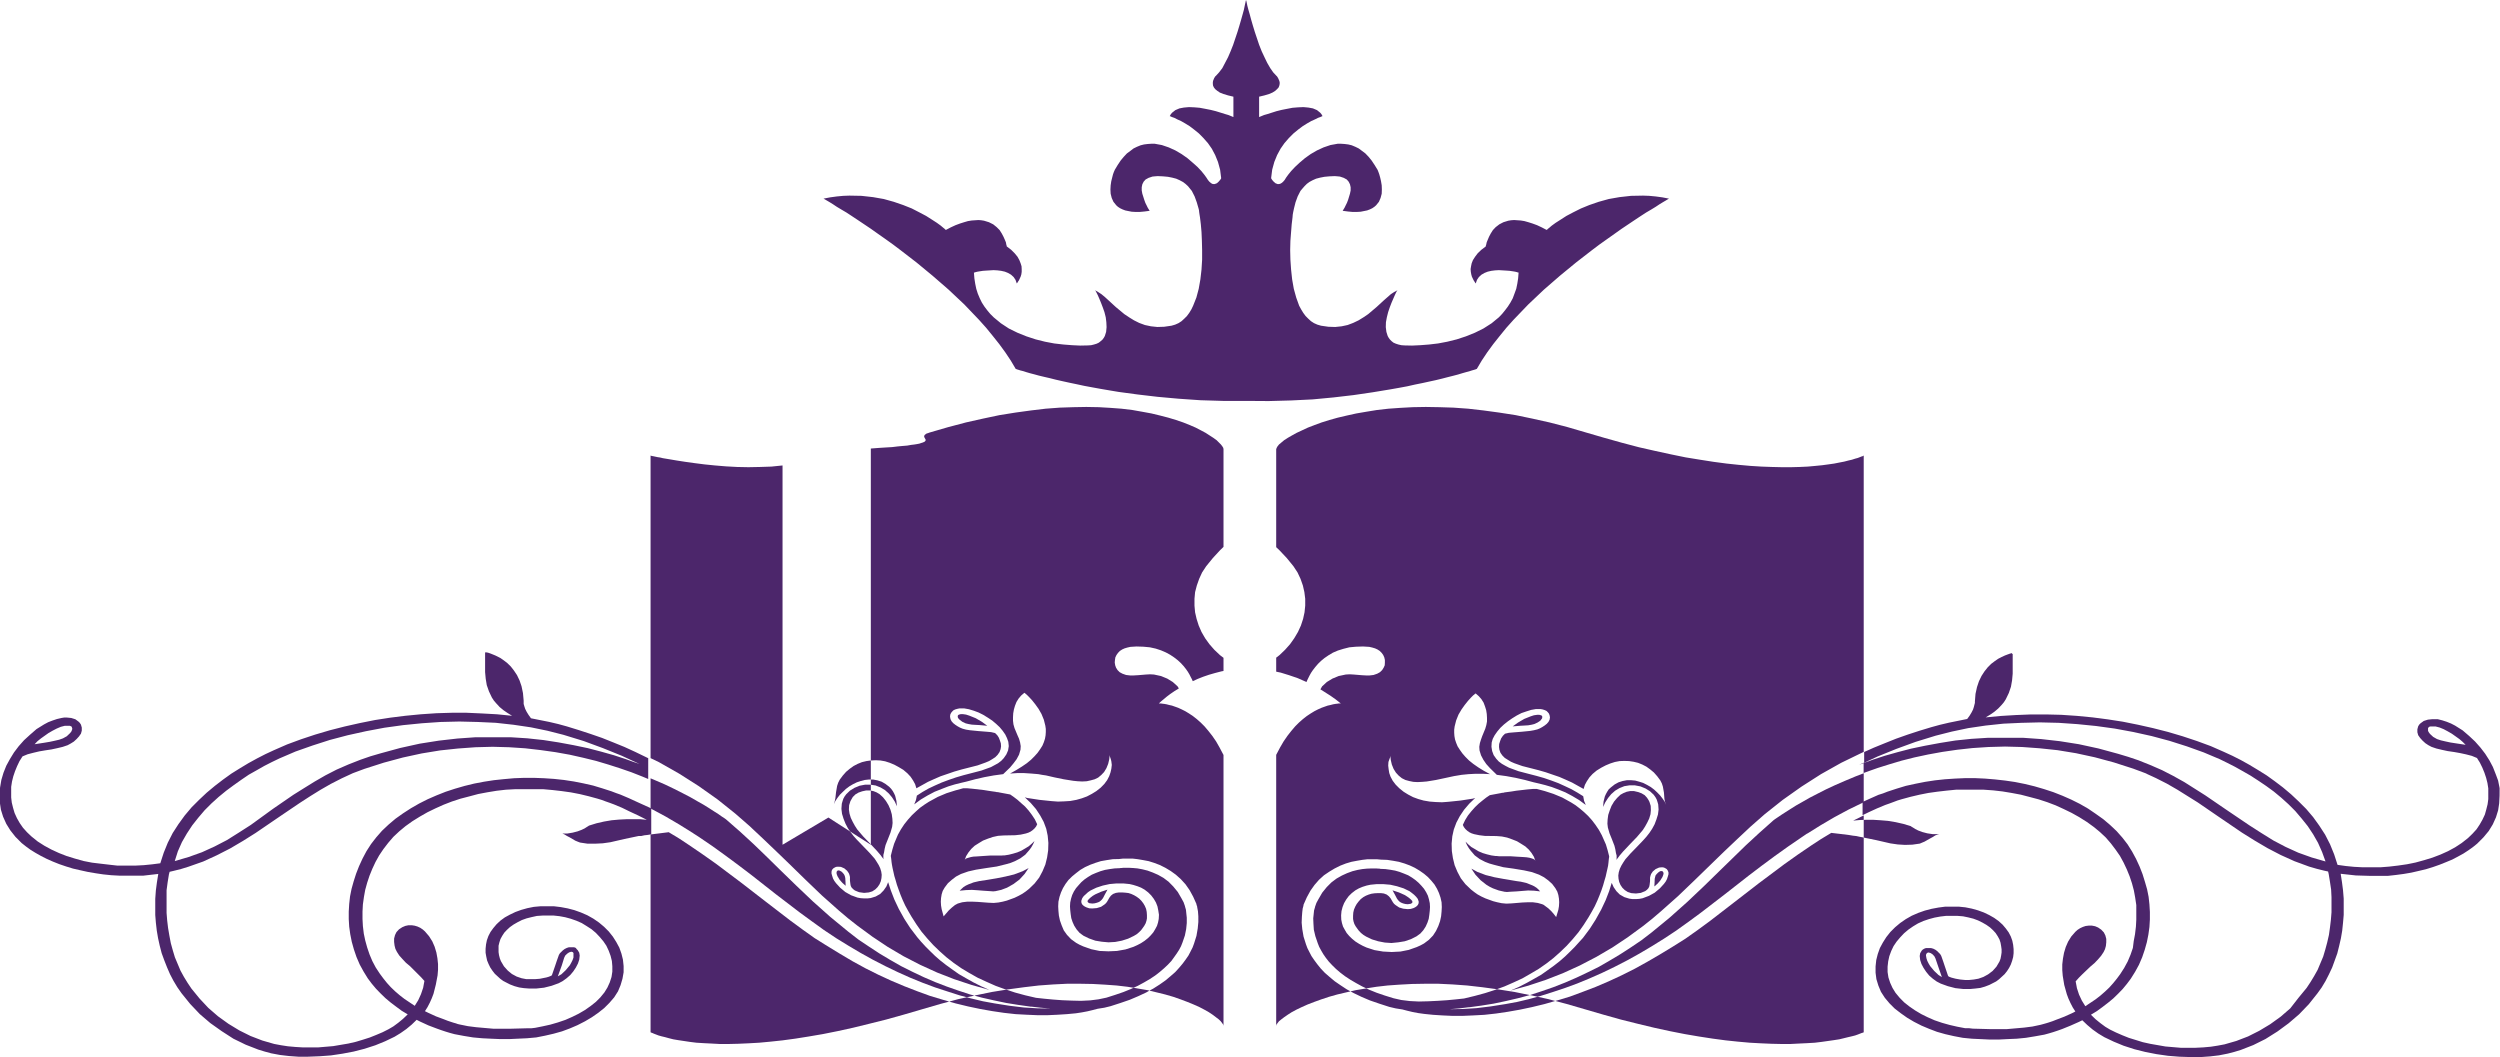 <svg id="WMF_objects" data-name="WMF objects" xmlns="http://www.w3.org/2000/svg" viewBox="0 0 330.75 139.84"><defs><style>.cls-1{fill:#4c266b;fill-rule:evenodd;}</style></defs><polygon class="cls-1" points="213.23 110.96 213.59 111.89 213.71 112.37 213.79 112.86 213.88 113.19 213.88 113.28 213.88 113.34 213.88 113.42 213.88 113.56 213.85 113.76 214.28 113.19 214.73 112.66 215.69 111.64 216.57 110.73 217.34 109.82 217.65 109.34 217.93 108.83 218.19 108.29 218.36 107.72 218.41 107.19 218.39 106.62 218.22 106.08 218.07 105.8 217.9 105.54 217.59 105.2 217.17 104.95 216.69 104.78 216.18 104.66 215.66 104.66 215.21 104.75 214.79 104.92 214.39 105.14 213.94 105.57 213.54 106.05 213.2 106.62 212.97 107.21 212.77 107.81 212.69 108.4 212.66 108.97 212.72 109.48 212.94 110.25 213.23 110.96"/><polygon class="cls-1" points="245.17 108.57 246.02 108.49 246.57 108.47 246.57 107.88 246.31 108.01 245.17 108.57"/><polygon class="cls-1" points="246 110.7 245.6 110.61 245.15 110.56 244.61 110.47 243.47 110.33 242.28 110.19 240.92 111.01 239.62 111.86 237.83 113.08 236.07 114.33 232.7 116.85 229.44 119.37 226.24 121.84 224.62 123.03 222.98 124.19 221.31 125.24 219.63 126.26 217.93 127.25 216.23 128.19 214.53 129.04 212.83 129.83 211.1 130.57 209.4 131.22 207.7 131.85 206 132.36 205.76 132.43 207.25 132.82 209.69 133.53 212.13 134.24 214.45 134.89 216.69 135.45 218.85 135.97 220.92 136.42 222.9 136.81 224.77 137.13 226.59 137.41 228.31 137.64 229.93 137.81 231.49 137.95 232.96 138.03 234.35 138.09 235.66 138.12 236.88 138.12 238.04 138.06 239.09 138.01 240.11 137.95 241.01 137.84 241.86 137.72 242.63 137.61 243.34 137.5 243.96 137.35 244.53 137.21 245.01 137.1 245.44 136.99 245.78 136.87 246.06 136.76 246.29 136.67 246.46 136.62 246.54 136.59 246.57 136.56 246.57 110.81 246.34 110.76 246 110.7"/><polygon class="cls-1" points="195.88 116.45 196.64 117.05 197.07 117.31 197.52 117.53 198.29 117.81 199.05 117.98 199.37 118.01 199.76 117.98 200.67 117.93 201.41 117.87 202.17 117.81 202.97 117.84 203.76 117.93 203.53 117.67 203.28 117.45 202.97 117.25 202.6 117.08 201.94 116.82 201.21 116.65 200.64 116.57 200.1 116.48 198.91 116.28 197.72 116.06 196.56 115.77 195.45 115.35 194.66 114.92 195.2 115.72 195.88 116.45"/><polygon class="cls-1" points="184.82 118.89 184.97 119.09 185.13 119.26 185.33 119.4 185.62 119.52 185.93 119.6 186.24 119.63 186.64 119.57 186.78 119.49 186.86 119.4 186.86 119.32 186.84 119.2 186.67 119.01 186.44 118.81 186.16 118.61 185.84 118.41 185.08 118.07 184.23 117.79 184.54 118.35 184.82 118.89"/><polygon class="cls-1" points="219.66 116.48 219.94 116.03 220.03 115.8 220.09 115.6 220.06 115.41 219.94 115.26 219.86 115.24 219.63 115.26 219.41 115.41 219.21 115.6 219.04 115.8 218.98 116 218.92 116.26 218.9 116.77 218.87 117.28 219.29 116.91 219.66 116.48"/><polygon class="cls-1" points="244.1 103.3 242.79 103.87 241.57 104.44 240.47 105 239.42 105.54 238.48 106.08 237.63 106.56 236.9 107.02 236.24 107.44 235.71 107.78 235.25 108.09 234.91 108.32 234.71 108.46 234.6 108.55 232.79 110.16 231 111.81 227.57 115.15 225.42 117.25 223.2 119.35 220.91 121.39 218.5 123.37 217.17 124.39 215.78 125.33 214.39 126.23 212.97 127.08 211.53 127.91 210.05 128.64 208.55 129.35 207.05 130 205.52 130.6 203.96 131.14 202.4 131.65 202.4 131.65 202.58 131.68 203.42 131.87 203.82 131.76 205.43 131.25 207.05 130.71 208.66 130.12 210.31 129.44 211.98 128.7 213.62 127.91 215.27 127.06 216.91 126.15 218.53 125.19 220.14 124.19 221.76 123.12 223.35 121.98 224.93 120.82 228.11 118.38 231.37 115.83 233.04 114.56 234.77 113.28 236.56 112 238.37 110.76 239.05 110.3 238.94 110.36 238.99 110.33 239.16 110.25 240.89 109.17 242.68 108.12 244.52 107.13 246.45 106.19 246.57 106.14 246.57 102.3 245.46 102.73 244.1 103.3"/><polygon class="cls-1" points="246.57 100.97 246.57 100.9 245.97 101.18 246.57 100.97"/><polygon class="cls-1" points="201.66 95.99 202.17 95.96 202.63 95.88 202.99 95.79 203.42 95.59 203.79 95.34 203.9 95.19 204.01 95.05 204.04 94.91 204.04 94.8 203.99 94.69 203.87 94.63 203.65 94.57 203.36 94.57 202.94 94.63 202.51 94.77 201.66 95.11 200.84 95.59 200.13 96.1 201.12 96.02 201.66 95.99"/><polygon class="cls-1" points="177.34 130.34 176.57 129.81 175.89 129.24 175.27 128.7 174.73 128.13 174.28 127.57 173.88 127.03 173.51 126.49 173.23 125.95 172.97 125.44 172.78 124.93 172.46 123.91 172.29 122.92 172.21 122.07 172.24 121.3 172.29 120.65 172.35 120.17 172.41 119.97 172.44 119.83 172.46 119.74 172.46 119.69 172.89 118.72 173.37 117.84 173.91 117.08 174.5 116.4 175.16 115.8 175.87 115.32 176.57 114.9 177.31 114.53 178.05 114.24 178.79 114.02 179.52 113.88 180.23 113.76 180.91 113.68 181.56 113.68 182.16 113.68 182.7 113.73 183.52 113.76 184.31 113.88 185.08 114.02 185.82 114.24 186.52 114.5 187.18 114.81 187.8 115.18 188.4 115.6 188.91 116.03 189.36 116.51 189.78 117.02 190.12 117.59 190.38 118.16 190.58 118.75 190.72 119.37 190.75 120 190.72 120.59 190.66 121.22 190.52 121.87 190.29 122.52 189.98 123.17 189.59 123.77 189.05 124.33 188.4 124.82 187.94 125.07 187.43 125.3 186.38 125.67 185.28 125.89 184.12 125.95 182.98 125.89 181.85 125.7 180.8 125.36 180.29 125.13 179.81 124.87 179.32 124.56 178.87 124.19 178.5 123.83 178.16 123.43 177.91 123 177.68 122.58 177.54 122.12 177.45 121.67 177.43 121.1 177.48 120.54 177.62 120 177.82 119.49 178.1 119.01 178.44 118.55 178.84 118.16 179.32 117.79 179.78 117.53 180.26 117.33 180.8 117.16 181.31 117.05 182.13 116.97 183.01 116.97 183.94 117.05 184.82 117.25 185.7 117.53 186.47 117.9 186.78 118.13 187.09 118.38 187.35 118.64 187.57 118.92 187.69 119.26 187.69 119.43 187.66 119.57 187.57 119.74 187.43 119.89 187.23 120.03 187.01 120.14 186.64 120.25 186.24 120.28 185.65 120.22 185.11 120.06 184.63 119.74 184.43 119.57 184.28 119.37 183.97 118.84 183.75 118.58 183.46 118.35 183.09 118.21 182.7 118.16 182.3 118.16 181.88 118.18 181.45 118.24 181.08 118.35 180.71 118.5 180.37 118.69 180.03 118.95 179.75 119.26 179.49 119.6 179.3 119.94 179.13 120.34 179.04 120.73 179.01 121.16 179.01 121.58 179.07 121.9 179.18 122.24 179.35 122.55 179.55 122.83 179.78 123.14 180.06 123.43 180.37 123.68 180.74 123.91 181.51 124.28 182.33 124.53 183.21 124.7 184.09 124.76 184.99 124.67 185.84 124.53 186.67 124.25 187.4 123.88 187.91 123.51 188.31 123.06 188.62 122.58 188.85 122.07 189.02 121.56 189.1 121.02 189.16 120.48 189.19 120 189.16 119.49 189.05 118.98 188.91 118.5 188.68 118.04 188.4 117.59 188.06 117.19 187.69 116.8 187.26 116.43 186.81 116.11 186.3 115.8 185.76 115.58 185.16 115.35 184.57 115.18 183.94 115.07 183.29 114.98 182.61 114.95 182.5 114.92 182.39 114.92 182.13 114.9 181.79 114.9 181.34 114.9 180.83 114.92 180.23 114.98 179.61 115.09 178.93 115.26 178.22 115.52 177.54 115.83 176.83 116.23 176.15 116.74 175.53 117.36 174.93 118.1 174.42 118.98 174.16 119.46 173.97 120 173.97 120.06 173.94 120.14 173.85 120.45 173.8 120.93 173.74 121.5 173.77 122.21 173.82 123 174.02 123.85 174.34 124.79 174.53 125.27 174.79 125.75 175.07 126.23 175.41 126.72 175.81 127.23 176.26 127.71 176.75 128.19 177.31 128.67 177.94 129.15 178.64 129.61 179.41 130.06 180.23 130.51 180.76 130.76 182.11 130.55 183.58 130.38 185.14 130.27 186.79 130.18 188.52 130.15 190.3 130.15 192.17 130.24 194.1 130.38 196.11 130.61 198.04 130.87 199.03 130.51 200.24 129.98 201.41 129.44 202.51 128.81 203.56 128.19 204.58 127.48 205.52 126.75 206.42 125.95 207.27 125.13 208.07 124.25 208.83 123.34 209.51 122.38 210.16 121.36 210.59 120.62 210.99 119.89 211.33 119.15 211.61 118.47 211.87 117.79 212.09 117.14 212.26 116.54 212.43 115.97 212.55 115.43 212.66 114.95 212.75 114.53 212.8 114.13 212.83 113.82 212.86 113.56 212.89 113.39 212.89 113.28 212.69 112.49 212.46 111.72 211.92 110.5 211.53 109.79 211.07 109.11 210.62 108.52 210.11 107.95 209.57 107.44 209 106.96 208.44 106.53 207.87 106.17 206.68 105.51 205.52 105.03 204.38 104.66 203.33 104.38 202.77 104.38 202.09 104.44 200.61 104.61 199.93 104.72 199.31 104.8 199.08 104.83 198.85 104.89 198.71 104.89 198.6 104.92 197.1 105.2 196.64 105.51 196.13 105.91 195.62 106.33 195.14 106.79 194.66 107.33 194.21 107.89 193.84 108.49 193.53 109.14 193.67 109.42 193.87 109.68 194.12 109.91 194.4 110.11 194.69 110.25 195.03 110.36 195.71 110.5 196.44 110.59 197.98 110.61 198.71 110.67 199.39 110.81 200.04 111.04 200.7 111.3 201.26 111.64 201.8 111.98 202.26 112.4 202.63 112.86 202.94 113.36 203.13 113.9 203.05 113.76 202.88 113.65 202.63 113.56 202.34 113.48 201.97 113.42 201.58 113.39 200.7 113.34 199.79 113.28 198.97 113.28 198.6 113.28 198.29 113.28 198.03 113.25 197.86 113.25 197.3 113.17 196.73 113.03 196.16 112.86 195.62 112.63 195.14 112.34 194.66 112.06 194.26 111.72 193.89 111.35 194.01 111.64 194.09 111.81 194.32 112.2 194.57 112.54 195.11 113.17 195.76 113.65 196.47 114.02 197.04 114.24 197.64 114.41 198.88 114.73 200.24 114.92 201.63 115.15 202.68 115.38 203.62 115.72 204.27 116.06 204.84 116.48 205.35 116.94 205.77 117.5 206.03 117.96 206.17 118.41 206.25 118.89 206.28 119.37 206.25 119.89 206.17 120.37 205.88 121.33 205.57 120.93 205.23 120.54 204.84 120.17 204.38 119.83 204.24 119.72 204.04 119.63 203.45 119.46 202.79 119.37 202.12 119.37 201.41 119.4 199.96 119.52 199.28 119.55 198.66 119.49 198.09 119.37 197.55 119.23 196.53 118.86 195.99 118.61 195.48 118.33 195.03 118.01 194.6 117.67 193.87 116.97 193.27 116.2 192.82 115.35 192.45 114.47 192.22 113.53 192.08 112.6 192.05 111.61 192.14 110.64 192.34 109.74 192.68 108.83 193.13 107.98 193.7 107.13 194.38 106.33 195.17 105.57 194.86 105.66 193.24 105.91 191.6 106.08 190.78 106.14 189.95 106.11 189.16 106.05 188.34 105.91 187.63 105.71 186.95 105.46 186.3 105.12 185.7 104.75 185.13 104.29 184.65 103.81 184.26 103.3 183.97 102.76 183.8 102.28 183.72 101.8 183.66 101.29 183.69 100.81 183.83 100.41 183.92 100.18 183.94 99.98 184 100.55 184.14 101.15 184.37 101.72 184.68 102.22 185.05 102.62 185.47 102.96 185.93 103.19 186.44 103.33 186.98 103.44 187.54 103.47 188.14 103.44 188.76 103.39 189.98 103.19 191.2 102.93 192.36 102.68 192.9 102.59 193.38 102.51 194.29 102.42 195.23 102.37 196.16 102.37 197.13 102.42 196.3 101.97 195.57 101.52 194.91 101.06 194.35 100.61 193.87 100.13 193.47 99.67 193.13 99.19 192.84 98.74 192.65 98.28 192.5 97.83 192.42 97.38 192.39 96.95 192.39 96.53 192.45 96.1 192.65 95.31 192.96 94.54 193.36 93.86 193.78 93.27 194.21 92.73 194.6 92.3 194.91 91.99 195.06 91.88 195.14 91.79 195.2 91.77 195.23 91.74 195.65 92.11 195.99 92.5 196.28 92.96 196.47 93.47 196.62 93.95 196.7 94.46 196.73 94.97 196.73 95.45 196.64 95.93 196.5 96.41 196.1 97.38 195.94 97.83 195.79 98.31 195.71 98.8 195.74 99.28 195.94 99.93 196.25 100.52 196.64 101.09 197.13 101.63 198.03 102.51 199.28 102.68 200.53 102.91 201.75 103.19 202.91 103.5 203.65 103.67 204.44 103.87 205.29 104.12 206.2 104.46 207.1 104.83 208.01 105.31 208.92 105.85 209.8 106.5 209.57 105.94 209.46 105.34 208.69 104.86 207.9 104.41 207.05 104.01 206.17 103.61 205.26 103.27 204.27 102.93 203.28 102.65 202.2 102.37 200.9 102.03 199.65 101.57 199.17 101.32 198.71 101.06 198.29 100.75 197.95 100.38 197.61 99.9 197.41 99.36 197.32 98.8 197.35 98.23 197.49 97.75 197.75 97.26 198.09 96.78 198.49 96.3 198.97 95.85 199.51 95.42 200.07 95.03 200.67 94.66 201.29 94.34 201.94 94.12 202.57 93.92 203.19 93.81 203.82 93.81 204.1 93.86 204.38 93.95 204.61 94.06 204.78 94.23 204.92 94.4 205.01 94.63 205.06 94.91 205.01 95.22 204.86 95.51 204.64 95.76 204.35 95.99 204.04 96.19 203.73 96.36 203.39 96.5 202.94 96.61 202.43 96.7 201.32 96.81 200.19 96.9 199.62 96.95 199.11 97.07 198.83 97.35 198.6 97.69 198.46 98.06 198.34 98.43 198.32 98.82 198.37 99.19 198.51 99.59 198.77 99.96 199.08 100.27 199.48 100.52 199.9 100.78 200.36 100.98 201.41 101.35 202.51 101.63 203.53 101.89 204.5 102.17 205.4 102.48 206.31 102.79 207.16 103.16 207.98 103.53 209.51 104.38 209.68 103.84 209.94 103.36 210.28 102.85 210.7 102.39 211.24 101.94 211.84 101.57 212.43 101.26 213.03 101.01 213.65 100.81 214.28 100.69 214.9 100.67 215.52 100.69 216.12 100.78 216.71 100.92 217.28 101.15 217.82 101.43 218.33 101.8 218.81 102.2 219.26 102.71 219.66 103.25 219.86 103.64 220 104.07 220.14 104.86 220.2 105.68 220.28 106.08 220.43 106.48 220.23 106.05 219.94 105.63 219.63 105.23 219.24 104.83 218.84 104.46 218.39 104.12 217.9 103.84 217.39 103.58 216.88 103.42 216.34 103.27 215.78 103.22 215.24 103.22 214.67 103.33 214.13 103.5 213.62 103.78 213.11 104.18 212.83 104.44 212.63 104.75 212.46 105.06 212.32 105.37 212.15 106.05 212.09 106.76 212.38 106.14 212.75 105.57 213.17 105.06 213.68 104.61 214.25 104.27 214.9 104.01 215.58 103.9 216.29 103.9 217.03 104.04 217.71 104.32 218.3 104.69 218.78 105.14 219.01 105.46 219.18 105.77 219.29 106.11 219.38 106.42 219.43 107.1 219.35 107.75 219.15 108.4 218.9 109.06 218.58 109.65 218.22 110.19 217.82 110.7 217.39 111.18 216.49 112.12 215.72 112.91 215.04 113.68 214.76 114.1 214.5 114.53 214.3 114.95 214.16 115.41 214.1 115.83 214.13 116.26 214.22 116.68 214.39 117.08 214.64 117.45 214.96 117.76 215.35 118.01 215.81 118.16 216.43 118.21 217.08 118.13 217.37 118.01 217.65 117.9 217.88 117.73 218.07 117.53 218.19 117.31 218.24 117.08 218.3 116.6 218.3 116.11 218.36 115.86 218.44 115.63 218.67 115.29 219.04 114.98 219.49 114.78 219.75 114.75 220 114.75 220.14 114.78 220.28 114.84 220.51 114.98 220.65 115.18 220.74 115.41 220.74 115.66 220.65 115.97 220.54 116.31 220.37 116.63 220.14 116.94 219.6 117.53 218.92 118.1 218.16 118.52 217.31 118.84 216.88 118.92 216.43 118.95 215.98 118.95 215.55 118.89 214.9 118.69 214.3 118.35 213.85 117.9 213.48 117.36 213.23 116.8 212.89 117.9 212.43 119.09 211.84 120.34 211.1 121.67 210.34 122.86 209.43 124.08 208.89 124.67 208.32 125.3 207.7 125.92 207.05 126.55 206.34 127.17 205.57 127.77 204.75 128.36 203.9 128.96 202.97 129.49 202 130.03 200.95 130.57 199.85 131.05 202.2 130.4 204.5 129.64 206.76 128.76 209 127.74 211.19 126.6 213.31 125.36 215.35 124 217.37 122.52 218.58 121.56 219.75 120.56 222.01 118.55 224.2 116.45 226.32 114.39 228.05 112.71 229.81 111.04 231.59 109.37 233.47 107.72 235.85 105.83 238.34 104.07 240.92 102.42 243.59 100.92 246.39 99.56 246.57 99.48 246.57 60.28 246.54 60.28 246.46 60.34 246.29 60.39 246.06 60.48 245.78 60.59 245.44 60.68 245.01 60.82 244.53 60.93 243.99 61.07 243.37 61.19 242.66 61.33 241.89 61.44 241.07 61.55 240.16 61.64 239.17 61.73 238.09 61.78 236.96 61.81 235.74 61.81 234.44 61.78 233.05 61.73 231.6 61.64 230.04 61.5 228.43 61.33 226.7 61.1 224.91 60.82 223.01 60.51 221.06 60.11 218.99 59.66 216.83 59.17 214.59 58.58 212.27 57.93 209.83 57.22 207.4 56.51 205.01 55.89 202.72 55.38 200.51 54.92 198.32 54.58 196.25 54.3 194.24 54.07 192.29 53.93 190.41 53.87 188.63 53.84 186.9 53.87 185.26 53.96 183.7 54.07 182.19 54.24 180.78 54.47 179.44 54.7 178.17 54.98 176.98 55.26 175.87 55.57 174.85 55.89 173.92 56.23 173.04 56.57 172.25 56.94 171.54 57.27 170.91 57.62 170.37 57.93 169.89 58.24 169.52 58.55 169.21 58.81 169.01 59.06 168.9 59.26 168.84 59.43 168.84 72.39 169.28 72.81 170.24 73.83 171.12 74.91 171.66 75.73 172.06 76.58 172.37 77.46 172.57 78.34 172.68 79.22 172.68 80.13 172.59 81.01 172.4 81.88 172.11 82.76 171.72 83.61 171.23 84.44 170.67 85.23 170.01 85.97 169.28 86.67 168.84 87.01 168.84 88.86 169.45 88.99 170.55 89.33 171.69 89.72 172.85 90.23 172.94 90.01 173.08 89.72 173.25 89.38 173.45 89.02 173.7 88.65 174.01 88.25 174.38 87.82 174.78 87.43 175.23 87.06 175.77 86.69 176.34 86.35 176.99 86.07 177.73 85.84 178.52 85.64 179.4 85.56 180.33 85.53 181.16 85.58 181.55 85.67 181.92 85.78 182.23 85.92 182.54 86.12 182.8 86.38 183 86.66 183.14 86.97 183.22 87.31 183.22 87.65 183.2 88.02 183.06 88.33 182.86 88.65 182.57 88.93 182.21 89.13 181.72 89.3 181.21 89.36 180.7 89.36 180.16 89.33 179.09 89.24 178.55 89.21 178.04 89.24 177.1 89.44 176.28 89.78 175.54 90.23 174.92 90.8 174.69 91.2 176.03 92.05 176.71 92.53 177.39 93.07 177.36 93.07 177.27 93.07 177.1 93.07 176.9 93.1 176.65 93.13 176.37 93.18 176.03 93.27 175.66 93.35 175.26 93.49 174.84 93.64 174.35 93.86 173.9 94.09 173.39 94.4 172.88 94.74 172.37 95.14 171.86 95.59 171.35 96.1 170.84 96.7 170.33 97.35 169.82 98.09 169.36 98.88 168.88 99.79 168.84 99.87 168.84 135.54 168.84 135.74 168.87 135.57 169.01 135.37 169.21 135.11 169.52 134.86 169.89 134.58 170.35 134.26 170.88 133.92 171.51 133.58 172.22 133.24 172.98 132.9 173.86 132.56 174.8 132.22 175.82 131.88 176.92 131.57 178.11 131.29 178.67 131.16 178.16 130.88 177.34 130.34"/><polygon class="cls-1" points="123.05 131.76 121.35 131.14 119.65 130.48 117.92 129.75 116.19 128.95 114.49 128.1 112.79 127.17 111.12 126.18 109.45 125.16 107.77 124.11 106.13 122.94 104.51 121.75 101.31 119.29 98.05 116.77 94.68 114.24 92.92 113 91.13 111.78 89.83 110.92 88.47 110.1 87.28 110.25 86.14 110.39 86.07 110.4 86.07 136.56 86.1 136.59 86.18 136.62 86.32 136.67 86.52 136.76 86.81 136.87 87.12 136.99 87.51 137.1 87.97 137.21 88.48 137.35 89.07 137.5 89.72 137.61 90.46 137.72 91.25 137.84 92.13 137.95 93.1 138.01 94.12 138.06 95.22 138.12 96.42 138.12 97.66 138.09 99.02 138.03 100.44 137.95 101.94 137.81 103.53 137.64 105.23 137.41 106.99 137.13 108.86 136.81 110.81 136.42 112.86 135.97 114.98 135.45 117.22 134.89 119.55 134.24 121.98 133.53 124.42 132.82 125.58 132.51 124.75 132.27 123.05 131.76"/><polygon class="cls-1" points="126.77 131.05 125.23 130.51 123.7 129.92 122.17 129.26 120.7 128.56 119.22 127.82 117.78 127 116.36 126.15 114.97 125.24 113.58 124.31 112.25 123.28 109.84 121.3 107.55 119.26 105.34 117.16 103.18 115.06 101.48 113.39 99.75 111.72 97.97 110.08 96.12 108.46 96.01 108.37 95.81 108.23 95.47 108.01 95.02 107.69 94.48 107.35 93.83 106.93 93.09 106.47 92.24 105.99 91.3 105.45 90.28 104.92 89.15 104.35 87.96 103.78 86.66 103.22 86.07 102.97 86.07 106.96 86.23 107.04 88.07 108.03 89.86 109.08 91.59 110.16 91.76 110.25 91.81 110.27 91.67 110.22 92.38 110.67 94.22 111.92 95.98 113.19 97.71 114.47 99.38 115.74 102.64 118.3 105.82 120.73 107.41 121.89 108.99 123.03 110.61 124.11 112.22 125.1 113.84 126.06 115.48 126.97 117.13 127.82 118.77 128.61 120.42 129.35 122.09 130.03 123.7 130.63 125.32 131.16 126.94 131.68 127.91 131.94 128.91 131.72 128.32 131.56 126.77 131.05"/><polygon class="cls-1" points="116.02 112.57 116.48 113.11 116.9 113.67 116.87 113.48 116.87 113.33 116.87 113.25 116.87 113.19 116.87 113.11 116.96 112.77 117.04 112.29 117.16 111.8 117.53 110.87 117.81 110.16 118.03 109.39 118.09 108.88 118.06 108.32 117.98 107.72 117.81 107.13 117.55 106.53 117.21 105.97 116.82 105.48 116.36 105.06 115.97 104.83 115.54 104.66 115.21 104.6 115.21 111.71 116.02 112.57"/><polygon class="cls-1" points="161.34 98.88 160.89 98.09 160.38 97.35 159.87 96.7 159.36 96.1 158.85 95.59 158.34 95.14 157.83 94.74 157.32 94.4 156.81 94.09 156.35 93.86 155.87 93.64 155.45 93.49 155.05 93.35 154.68 93.27 154.34 93.18 154.06 93.13 153.8 93.1 153.6 93.07 153.43 93.07 153.35 93.07 153.32 93.07 153.38 93.01 153.49 92.9 153.72 92.7 154 92.47 154.37 92.16 154.82 91.82 155.36 91.45 155.96 91.08 155.79 90.8 155.16 90.23 154.43 89.78 153.6 89.44 152.67 89.24 152.16 89.21 151.62 89.24 150.54 89.33 150 89.36 149.49 89.36 148.98 89.3 148.5 89.13 148.13 88.93 147.85 88.65 147.65 88.33 147.54 88.02 147.48 87.65 147.51 87.31 147.56 86.97 147.71 86.66 147.91 86.38 148.16 86.12 148.47 85.92 148.78 85.78 149.15 85.67 149.55 85.58 150.37 85.53 151.28 85.56 152.13 85.64 152.9 85.81 153.6 86.04 154.25 86.32 154.82 86.63 155.33 86.97 155.81 87.34 156.21 87.71 156.58 88.11 156.89 88.5 157.15 88.87 157.37 89.24 157.54 89.58 157.69 89.86 157.8 90.12 158.48 89.81 159.19 89.53 159.95 89.27 160.75 89.04 161.6 88.82 161.87 88.77 161.87 87.03 161.4 86.67 160.66 85.97 160.01 85.23 159.44 84.44 158.96 83.61 158.59 82.76 158.31 81.88 158.11 81.01 158.03 80.13 158.03 79.22 158.11 78.34 158.34 77.46 158.65 76.58 159.04 75.73 159.58 74.91 160.46 73.83 161.4 72.81 161.87 72.35 161.87 59.43 161.84 59.26 161.72 59.06 161.53 58.81 161.27 58.55 160.96 58.24 160.53 57.93 160.05 57.62 159.51 57.27 158.89 56.94 158.18 56.57 157.39 56.23 156.54 55.89 155.6 55.57 154.58 55.26 153.5 54.98 152.34 54.7 151.09 54.47 149.79 54.24 148.37 54.07 146.9 53.96 145.37 53.87 143.72 53.84 142.02 53.87 140.21 53.93 138.34 54.07 136.41 54.3 134.37 54.58 132.24 54.92 130.06 55.38 127.79 55.89 125.44 56.51 123 57.22 122.78 57.3 122.58 57.36 122.35 57.53 122.27 57.67 122.27 57.81 122.41 58.07 122.47 58.18 122.44 58.32 122.32 58.44 122.21 58.49 122.07 58.55 121.87 58.61 121.64 58.69 121.33 58.75 120.96 58.81 120.54 58.86 120.03 58.95 119.43 59 118.78 59.06 118.04 59.15 117.19 59.2 116.26 59.26 115.21 59.34 115.21 100.61 115.23 100.61 115.85 100.58 116.48 100.61 117.1 100.72 117.72 100.92 118.32 101.17 118.91 101.49 119.51 101.85 120.05 102.31 120.47 102.76 120.81 103.27 121.07 103.75 121.24 104.29 122.77 103.44 123.59 103.07 124.44 102.7 125.35 102.39 126.25 102.08 127.22 101.8 128.24 101.54 129.34 101.26 130.37 100.89 130.85 100.69 131.27 100.44 131.67 100.18 131.98 99.87 132.24 99.5 132.38 99.11 132.44 98.74 132.41 98.34 132.29 97.97 132.15 97.6 131.93 97.26 131.64 96.98 131.13 96.86 130.56 96.81 129.43 96.72 128.32 96.61 127.81 96.53 127.36 96.41 127.02 96.27 126.71 96.1 126.4 95.9 126.11 95.67 125.89 95.42 125.75 95.14 125.69 94.82 125.72 94.54 125.83 94.31 125.97 94.14 126.14 93.97 126.37 93.86 126.65 93.78 126.94 93.72 127.56 93.72 128.18 93.83 128.84 94.03 129.46 94.26 130.08 94.57 130.68 94.94 131.27 95.33 131.78 95.76 132.26 96.21 132.66 96.69 133 97.18 133.23 97.66 133.4 98.14 133.46 98.71 133.37 99.28 133.14 99.81 132.8 100.3 132.46 100.66 132.04 100.98 131.58 101.23 131.1 101.49 129.85 101.94 128.55 102.28 127.47 102.56 126.48 102.85 125.49 103.19 124.58 103.53 123.7 103.92 122.85 104.32 122.06 104.77 121.3 105.26 121.18 105.85 120.95 106.42 121.83 105.77 122.74 105.23 123.65 104.75 124.58 104.38 125.46 104.04 126.31 103.78 127.11 103.58 127.84 103.41 129 103.1 130.22 102.82 131.47 102.59 132.72 102.42 133.63 101.54 134.08 101 134.5 100.44 134.82 99.84 135.01 99.19 135.04 98.71 134.96 98.23 134.82 97.74 134.62 97.29 134.22 96.33 134.08 95.84 134.02 95.36 134.02 94.88 134.05 94.37 134.14 93.86 134.28 93.38 134.48 92.87 134.76 92.42 135.1 92.02 135.53 91.65 135.55 91.68 135.61 91.71 135.69 91.79 135.84 91.91 136.15 92.22 136.54 92.64 136.97 93.18 137.4 93.78 137.79 94.46 138.1 95.22 138.3 96.02 138.36 96.44 138.36 96.86 138.33 97.29 138.25 97.74 138.1 98.2 137.91 98.65 137.62 99.11 137.28 99.59 136.88 100.04 136.4 100.52 135.84 100.98 135.18 101.43 134.45 101.88 133.63 102.34 134.56 102.28 135.5 102.28 136.43 102.34 137.37 102.42 137.85 102.51 138.39 102.59 139.52 102.85 140.74 103.1 141.99 103.3 142.58 103.36 143.18 103.39 143.77 103.36 144.31 103.24 144.82 103.1 145.28 102.88 145.7 102.53 146.07 102.14 146.38 101.63 146.61 101.06 146.75 100.47 146.81 99.9 146.84 100.1 146.92 100.32 146.98 100.52 147.03 100.72 147.09 101.2 147.03 101.71 146.92 102.19 146.75 102.68 146.47 103.22 146.1 103.72 145.62 104.21 145.05 104.66 144.45 105.03 143.8 105.37 143.12 105.62 142.41 105.82 141.59 105.97 140.8 106.02 139.97 106.05 139.15 105.99 137.51 105.82 135.89 105.57 135.58 105.48 136.38 106.25 137.06 107.04 137.62 107.89 138.08 108.74 138.42 109.65 138.61 110.56 138.7 111.52 138.67 112.51 138.53 113.45 138.3 114.38 137.93 115.26 137.48 116.11 136.88 116.88 136.15 117.59 135.72 117.93 135.27 118.24 134.76 118.52 134.22 118.78 133.2 119.15 132.66 119.29 132.09 119.4 131.47 119.46 130.79 119.43 129.34 119.32 128.64 119.29 127.96 119.29 127.3 119.37 126.71 119.54 126.34 119.74 125.92 120.08 125.52 120.45 124.84 121.24 124.58 120.28 124.5 119.8 124.47 119.29 124.5 118.81 124.58 118.32 124.72 117.87 124.98 117.42 125.41 116.85 125.92 116.4 126.48 115.97 127.13 115.63 128.1 115.29 129.12 115.06 130.51 114.84 131.87 114.64 133.12 114.33 133.71 114.16 134.28 113.93 134.99 113.56 135.64 113.08 136.18 112.46 136.43 112.12 136.66 111.72 136.74 111.55 136.86 111.27 136.49 111.63 136.09 111.97 135.61 112.26 135.13 112.54 134.59 112.77 134.02 112.94 133.46 113.08 132.89 113.17 132.72 113.17 132.46 113.19 132.15 113.19 131.78 113.19 130.96 113.19 130.05 113.25 129.18 113.31 128.78 113.33 128.44 113.39 128.13 113.48 127.87 113.56 127.7 113.67 127.62 113.82 127.81 113.28 128.13 112.77 128.5 112.31 128.95 111.89 129.49 111.55 130.05 111.21 130.71 110.95 131.36 110.73 132.04 110.58 132.78 110.53 134.31 110.5 135.04 110.42 135.72 110.27 136.06 110.16 136.35 110.02 136.63 109.82 136.88 109.59 137.08 109.34 137.22 109.05 136.91 108.4 136.52 107.81 136.09 107.24 135.61 106.7 135.1 106.25 134.62 105.82 134.11 105.43 133.65 105.11 132.15 104.83 132.04 104.8 131.9 104.8 131.67 104.75 131.44 104.72 130.82 104.63 130.14 104.52 128.66 104.35 127.98 104.29 127.42 104.29 126.37 104.58 125.23 104.94 124.07 105.43 122.88 106.08 122.31 106.45 121.72 106.87 121.18 107.35 120.64 107.86 120.13 108.43 119.65 109.03 119.2 109.71 118.8 110.42 118.55 111.01 118.29 111.63 118.06 112.4 117.86 113.19 117.86 113.31 117.89 113.48 117.92 113.73 117.95 114.04 118.01 114.44 118.09 114.86 118.2 115.35 118.32 115.89 118.49 116.45 118.66 117.05 118.89 117.7 119.14 118.38 119.42 119.06 119.76 119.8 120.16 120.53 120.59 121.27 121.24 122.29 121.92 123.26 122.68 124.16 123.48 125.04 124.33 125.86 125.23 126.66 126.17 127.39 127.19 128.1 128.24 128.73 129.34 129.35 130.51 129.89 131.73 130.43 132.97 130.88 133.14 130.93 133.41 130.89 135.48 130.61 137.43 130.38 139.36 130.24 141.17 130.15 142.93 130.15 144.6 130.18 146.19 130.27 147.72 130.38 149.17 130.55 149.97 130.68 150.52 130.43 151.37 129.97 152.14 129.52 152.82 129.07 153.44 128.59 154.01 128.1 154.52 127.62 154.97 127.14 155.34 126.63 155.68 126.15 155.99 125.67 156.25 125.18 156.44 124.7 156.76 123.77 156.93 122.92 157.01 122.12 157.01 121.41 156.95 120.85 156.9 120.36 156.81 120.05 156.78 119.97 156.78 119.91 156.59 119.37 156.33 118.89 155.82 118.01 155.22 117.28 154.6 116.65 153.92 116.14 153.21 115.74 152.5 115.43 151.82 115.18 151.14 115.01 150.49 114.89 149.93 114.84 149.39 114.81 148.96 114.81 148.59 114.81 148.37 114.84 148.25 114.84 148.14 114.86 147.46 114.89 146.81 114.98 146.18 115.09 145.59 115.26 144.99 115.49 144.45 115.72 143.94 116.03 143.49 116.34 143.06 116.71 142.7 117.11 142.36 117.5 142.07 117.95 141.85 118.41 141.7 118.89 141.59 119.4 141.56 119.91 141.59 120.39 141.65 120.93 141.73 121.47 141.9 121.98 142.13 122.49 142.44 122.97 142.84 123.43 143.35 123.8 144.09 124.16 144.91 124.45 145.76 124.59 146.66 124.67 147.54 124.62 148.42 124.45 149.24 124.19 150.01 123.82 150.38 123.6 150.69 123.34 150.97 123.06 151.2 122.75 151.4 122.46 151.57 122.15 151.68 121.81 151.74 121.5 151.74 121.07 151.71 120.65 151.63 120.25 151.46 119.85 151.26 119.51 151 119.17 150.72 118.89 150.38 118.64 150.04 118.44 149.67 118.27 149.3 118.15 148.88 118.1 148.45 118.07 148.03 118.07 147.63 118.13 147.26 118.27 146.98 118.49 146.78 118.75 146.47 119.29 146.32 119.49 146.13 119.66 145.67 119.97 145.11 120.14 144.51 120.19 144.11 120.17 143.75 120.05 143.52 119.94 143.32 119.8 143.18 119.66 143.09 119.49 143.06 119.34 143.06 119.17 143.18 118.83 143.38 118.55 143.66 118.3 143.94 118.04 144.28 117.81 145.05 117.44 145.9 117.16 146.81 116.96 147.71 116.88 148.62 116.88 149.44 116.96 149.95 117.08 150.49 117.25 150.97 117.44 151.43 117.7 151.91 118.07 152.31 118.47 152.65 118.92 152.93 119.4 153.13 119.91 153.24 120.45 153.33 121.02 153.3 121.58 153.21 122.04 153.07 122.49 152.84 122.92 152.59 123.34 152.25 123.74 151.88 124.11 151.43 124.47 150.94 124.79 150.46 125.04 149.95 125.27 148.9 125.61 147.77 125.81 146.64 125.86 145.47 125.81 144.37 125.58 143.32 125.21 142.81 124.98 142.36 124.73 141.7 124.25 141.16 123.68 140.74 123.09 140.46 122.43 140.23 121.78 140.09 121.13 140.03 120.51 140 119.91 140.03 119.29 140.17 118.66 140.37 118.07 140.63 117.5 140.97 116.94 141.36 116.42 141.85 115.94 142.36 115.52 142.92 115.09 143.55 114.72 144.23 114.41 144.91 114.16 145.64 113.93 146.44 113.79 147.23 113.67 148.05 113.65 148.59 113.59 149.19 113.59 149.84 113.59 150.52 113.67 151.23 113.79 151.97 113.93 152.7 114.16 153.44 114.44 154.18 114.81 154.88 115.23 155.56 115.72 156.22 116.31 156.84 116.99 157.38 117.76 157.86 118.64 158.29 119.6 158.29 119.66 158.31 119.74 158.37 119.88 158.4 120.08 158.49 120.56 158.54 121.22 158.54 121.98 158.46 122.83 158.29 123.82 157.97 124.84 157.78 125.35 157.52 125.86 157.24 126.4 156.87 126.94 156.47 127.48 155.99 128.05 155.48 128.61 154.86 129.15 154.18 129.72 153.41 130.26 152.56 130.8 152.07 131.06 153.02 131.29 154.16 131.57 155.23 131.88 156.2 132.22 157.1 132.56 157.93 132.9 158.69 133.24 159.34 133.58 159.94 133.92 160.45 134.26 160.87 134.58 161.24 134.86 161.5 135.11 161.7 135.37 161.84 135.57 161.87 135.74 161.87 135.54 161.87 99.88 161.82 99.79 161.34 98.88"/><polygon class="cls-1" points="144.91 118.32 144.57 118.52 144.31 118.72 144.09 118.92 143.91 119.12 143.89 119.23 143.89 119.32 143.97 119.4 144.11 119.49 144.51 119.54 144.82 119.51 145.13 119.43 145.42 119.32 145.62 119.17 145.79 119 145.93 118.81 146.21 118.27 146.52 117.7 145.67 117.98 144.91 118.32"/><polygon class="cls-1" points="116.5 104.18 117.07 104.52 117.58 104.97 118.01 105.48 118.38 106.05 118.66 106.67 118.6 105.97 118.43 105.28 118.29 104.97 118.12 104.66 117.89 104.35 117.64 104.09 117.13 103.7 116.62 103.41 116.08 103.24 115.51 103.13 115.21 103.13 115.21 103.82 115.85 103.92 116.5 104.18"/><polygon class="cls-1" points="129.09 95.02 128.24 94.68 127.81 94.54 127.39 94.48 127.11 94.48 126.88 94.54 126.77 94.6 126.71 94.71 126.71 94.82 126.74 94.97 126.85 95.11 126.99 95.25 127.33 95.5 127.76 95.7 128.13 95.79 128.58 95.87 129.09 95.9 129.63 95.93 130.62 96.02 129.91 95.5 129.09 95.02"/><polygon class="cls-1" points="89.83 102.34 92.41 103.98 94.9 105.74 97.28 107.64 99.16 109.28 100.94 110.95 102.7 112.63 104.43 114.3 106.55 116.37 108.74 118.47 111 120.48 112.17 121.47 113.39 122.43 115.4 123.91 117.44 125.27 119.56 126.52 121.75 127.65 123.99 128.67 126.25 129.55 128.55 130.31 130.9 130.97 129.8 130.48 128.75 129.95 127.79 129.41 126.85 128.87 126 128.27 125.18 127.68 124.41 127.08 123.7 126.46 123.05 125.83 122.43 125.21 121.86 124.59 121.35 123.99 120.42 122.77 119.65 121.58 118.91 120.25 118.32 119 117.86 117.81 117.5 116.71 117.27 117.28 116.9 117.81 116.45 118.27 115.85 118.61 115.2 118.81 114.78 118.86 114.32 118.86 113.87 118.83 113.44 118.75 112.59 118.44 111.83 118.01 111.15 117.44 110.61 116.85 110.38 116.54 110.21 116.23 110.1 115.89 110.01 115.57 110.01 115.32 110.07 115.09 110.24 114.89 110.47 114.75 110.61 114.69 110.75 114.67 111 114.67 111.26 114.69 111.71 114.89 112.08 115.21 112.31 115.55 112.39 115.77 112.45 116.03 112.45 116.51 112.51 116.99 112.56 117.22 112.68 117.44 112.88 117.64 113.1 117.81 113.39 117.93 113.67 118.04 114.32 118.13 114.94 118.07 115.4 117.93 115.8 117.67 116.11 117.36 116.36 116.99 116.53 116.59 116.62 116.17 116.65 115.74 116.59 115.32 116.45 114.86 116.25 114.44 115.99 114.02 115.71 113.59 115.03 112.82 114.27 112.03 113.36 111.09 112.93 110.61 112.54 110.1 112.46 110 109.6 108.16 103.53 111.76 103.53 61.58 102.06 61.73 100.55 61.78 99.02 61.81 97.52 61.78 96.05 61.7 94.6 61.58 93.21 61.44 91.88 61.27 90.66 61.1 89.56 60.93 88.56 60.76 87.71 60.62 87.34 60.53 87 60.48 86.72 60.42 86.49 60.37 86.32 60.34 86.18 60.31 86.1 60.28 86.07 60.28 86.07 100.3 87.17 100.83 89.83 102.34"/><polygon class="cls-1" points="134.16 115.69 133 115.97 131.84 116.2 130.65 116.4 129.54 116.57 128.81 116.74 128.15 116.99 127.79 117.16 127.47 117.36 127.22 117.59 126.96 117.84 127.79 117.76 128.58 117.73 129.34 117.78 130.08 117.84 130.99 117.9 131.39 117.93 131.7 117.9 132.46 117.73 133.23 117.44 134.08 116.96 134.87 116.37 135.55 115.63 136.09 114.84 135.3 115.26 134.16 115.69"/><polygon class="cls-1" points="111.83 116.17 111.77 115.91 111.69 115.72 111.54 115.52 111.34 115.32 111.09 115.18 110.89 115.15 110.81 115.18 110.69 115.32 110.67 115.52 110.72 115.72 110.81 115.94 111.09 116.4 111.46 116.82 111.88 117.19 111.86 116.68 111.83 116.17"/><path class="cls-1" d="M412.52,206.86l-.2-1L412,205l-.37-.94-.46-.87-.56-.88-.63-.82-.71-.8-.79-.74-.85-.73-1-.63-.54-.28-.57-.23-.59-.19-.6-.15-.37,0-.36,0-.57.06-.54.17-.43.31-.17.17-.14.22-.11.4,0,.4.11.39.26.37.31.34.37.34.39.26.43.23.65.22.71.17.79.17.83.12.79.14.79.17.77.2.68.28.39.62.32.65.28.68.23.69.17.68.11.7,0,.71v.71l-.09.68-.17.68-.19.68-.32.68-.37.65-.42.63-.54.59-.59.57-.83.65-.87.57-.94.51-1,.45-1.05.4-1.11.34-1.13.31-1.13.23-1.17.17-1.19.14-1.16.09-1.19,0-1.16,0-1.14-.06-1.1-.11-1.08-.15-.45-1.39-.54-1.33-.65-1.27-.77-1.19-.82-1.14-.91-1.07-1-1-1-.94-1.08-.91-1.08-.82-1.1-.79-1.14-.71-1.13-.68-1.13-.63-1.11-.56-1.11-.51-1.75-.77-1.85-.68-1.87-.62-1.92-.57-2-.51-2-.45-2-.4-2-.31-2-.26-2.07-.2-2.07-.14-2-.05-2,0-2,.08-2,.12-2,.19.59-.36.54-.37.51-.43.46-.48.31-.37.25-.39.4-.83.28-.82.15-.85.08-.88,0-.88,0-1.73h-.06L348,189l-.25.06-.31.11-.37.14-.43.2-.45.23-.45.31-.49.37-.45.45-.43.54-.39.6-.34.7-.26.77-.2.91-.08,1v.06l0,.14-.06.22-.08.32-.11.34-.2.39-.26.43-.31.42-2.41.49-1.19.28-1.13.31-1.59.48-1.56.51-1.53.54-1.5.6-1.45.59-1.27.57v1.42l1.78-.83,2.47-1,2.55-.93,2.66-.82,2.13-.54,2.18-.46,2.3-.34,2.35-.25,2.38-.11,2.44-.06,2.49.06,2.47.17,2.49.25,2.47.34,2.44.45,2.44.54,2.35.63,2.3.73,2.23.8,2.13.9,1,.49,1,.51,1,.56,1.05.6,1.05.68,1.05.71,1,.73,1,.83.94.85.9.9.85,1,.8,1,.71,1.07.65,1.14.54,1.22.45,1.24-1.84-.53-1.76-.63-1.67-.76-1.62-.85-1.61-1-1.56-1-3.15-2.13-2.69-1.84-1.39-.88-1.39-.88-1.47-.82-1.48-.76-1.56-.68-1.58-.63-1.34-.45-1.33-.4-2.61-.71-2.58-.56-2.52-.4-2.47-.28-2.4-.17-2.36,0-2.27,0-2.21.14-2.12.22-2,.32-2,.37-1.87.39-1.76.46-1.7.48-1.56.51-.93.34-.31.1v1.33l.34-.13,1.53-.54,1.53-.48,1.61-.48,1.7-.43,1.82-.39,1.87-.34,2-.29,2-.22,2.13-.14,2.18-.06,2.27.06,2.32.17,2.36.25,2.44.4,2.49.54,2.52.68,2.55.82,1.53.57,1.48.68,1.44.73,1.39.8,1.36.85,1.36.85,2.64,1.81,3.2,2.18,1.68,1.05,1.7,1,1.75.91,1.82.82,1.93.71,1,.29,1,.25.51.11.08.34.17,1.05.15,1,.05,1,0,1v1l-.08,1-.12,1-.14,1-.23,1-.25.93-.28.94-.37.88-.37.88-.46.82-.48.79-.51.77-1.07,1.3L384.82,236l-1.27,1.1-1.39,1-1.45.87-1.47.74-1.56.6-1.56.45-.91.17-.9.14-1,.09-1,.05-2,0-2-.17-2-.35-1-.22-.93-.29-.91-.28-.85-.34-.85-.37-.8-.39-.62-.37-.65-.48-.63-.51-.62-.6.79-.48.74-.54.74-.57.68-.56.65-.63.6-.62.56-.68.51-.68.57-.91.51-.93.43-1,.34-1,.28-1,.2-1,.14-1,.06-1v-1l-.06-1-.11-1-.2-1-.29-1-.31-1-.39-1-.46-1-.54-1-.59-.94-.68-.88-.77-.87-.88-.83-.9-.76-1-.71-1-.68-1.08-.62-1.14-.57-1.16-.51-1.22-.48-1.22-.4-1.27-.37-1.28-.31-1.3-.26-1.3-.19-1.34-.15-1.33-.11-1.3-.06h-1.33l-1.34.06-1.33.09-1.3.14-1.31.2-1.27.25-1.28.28-1.22.37-1.22.4-.59.23-.6.19-1.1.49-1,.45v1.75l.87-.42,1.05-.48,1.08-.45.57-.2.54-.2.53-.2.57-.17,1.14-.31,1.19-.28,1.16-.23,1.22-.17,1.22-.14,1.21-.12,1.22,0h1.25l1.22,0,1.25.09,1.22.14,1.21.2,1.22.23,1.19.31,1.17.31,1.13.37,1.11.42,1.07.49,1.05.51,1,.56,1,.63.9.65.83.68.79.74.68.79.62.82.57.82.48.88.43.91.37.91.31.93.25.94.17.93.15,1,0,.93v1l-.05.93-.12,1-.17.91L364,228l-.31.9-.37.88-.46.85-.53.83-.46.62-.48.59-.51.57-.57.54-.62.54-.62.48-1.36.91-.46-.74-.37-.79-.28-.85-.17-.91.43-.48.48-.48,1.05-1,.53-.45.46-.48.42-.49.32-.48.19-.39.12-.43.05-.48,0-.45-.12-.46-.2-.4-.34-.36-.42-.29-.4-.17-.42-.08h-.43l-.4.05-.36.12-.37.17-.34.22-.29.26-.54.62-.42.68-.31.71-.23.77-.14.76-.09.77,0,.76.06.74.2,1.22.34,1.22.22.59.26.57.31.6.34.53-.45.23-1,.45-1.05.4-.51.2-.51.17-.29.09-.28.08-.51.14-1.08.23-1.1.14-2.27.2-2.27,0-2.24-.06-.51-.06-.51,0-1.05-.2-1-.23-1-.28-1-.34-.91-.4-.85-.42-.82-.49-.77-.53-.68-.54-.59-.6-.54-.65-.4-.65-.31-.68-.23-.71-.11-.71v-.71l.08-.71.15-.68.25-.68.31-.65.4-.59.48-.57.51-.54.57-.48.62-.43.65-.39.71-.32.74-.25.74-.2.76-.14.77-.09.76,0,.74,0,.74.06.68.14.68.17.62.23.57.28.54.31.48.34.4.37.34.37.28.43.23.42.14.43.08.45.06.43,0,.42-.06.4-.08.42-.14.37-.4.68-.51.57-.6.45-.62.34-.65.23-.62.11-.6.06-.57,0-.62-.06-.62-.11-.23-.06-.31-.08-.29-.11-.11-.06-.06-.09-.42-1.24-.2-.6-.2-.57-.08-.22-.14-.23-.4-.4-.23-.17-.28-.14-.29-.08-.31,0h-.11l-.26,0-.22.08-.2.12-.14.14-.2.34-.06.37.06.53.17.52.28.53.34.51.4.49.48.42.51.37.54.28.94.34,1,.26,1,.11,1,0,.65-.06.66-.08.59-.17.6-.23.88-.45.39-.29.37-.34.37-.34.31-.39.28-.43.23-.45.17-.48.14-.51.06-.51,0-.54-.06-.57-.11-.54-.2-.56-.28-.54-.37-.51-.43-.51-.54-.49-.59-.42-.65-.37-.71-.34-.77-.28-.82-.23-.85-.17-.88-.09-.88,0-.9,0-.91.12-.91.17-.88.23-.88.31-.85.37-.79.45-.74.51-.68.57-.62.62-.54.68-.45.71-.4.74-.28.79-.2.79-.09.85,0,.83.11.85.26.85.34.82.51.79.62.74.68.68.8.62.85.6.91.54,1,.51,1,.42,1.05.4,1.1.31,1.14.26,1.16.22.6.06.62.06,2.35.11h1.19l1.19-.06,1.19-.05,1.22-.12,1.22-.2,1.22-.22.62-.17.57-.17.6-.2.56-.2,1.11-.45,1.08-.48.48-.23.65.62.71.6.76.54.8.48,1.24.59,1.31.54,1.42.46,1.44.36,1.48.29,1.53.22,1.5.12,1.53.05,1.27,0,1.25-.09,1.19-.14,1.16-.23.85-.22.86-.26,1.67-.65,1.61-.8,1.59-1,1.47-1.08,1.39-1.19,1.28-1.33,1.13-1.42.57-.79.51-.85.45-.88.43-.91.34-.93.34-.94.25-1,.23-1,.17-1,.11-1.05.09-1.05,0-1.08,0-1.07-.09-1.11-.14-1.08-.17-1.1,2,.22,2,.06,1.1,0,1.11,0,1.08-.12,1.05-.14,1-.17,1-.23.93-.22.94-.29.88-.31.85-.34.82-.34.74-.39.73-.4.66-.43.59-.42.57-.46.82-.82.71-.85.54-.88.42-.93.29-.94.14-.93.05-1Zm-5.81-5.93-.71-.11-.65-.14-.6-.14-.51-.17-.51-.29-.42-.39-.15-.2-.11-.2,0-.2,0-.17.06-.08.08-.09.17-.05.29,0,.39,0,.54.14.54.22.54.29.54.31,1,.71.43.37.39.39Zm-68.43,30.65-.57-.54-.54-.65-.2-.34-.17-.34-.11-.34-.06-.34v-.12l.06-.14.09-.11.19-.06h0l.29.09.25.17.23.25.14.28.34,1,.51,1.47Z" transform="translate(-81.82 -102.59)"/><polygon class="cls-1" points="248.23 111.15 250.1 111.58 251.07 111.72 252.03 111.78 253 111.75 253.99 111.61 254.27 111.49 254.61 111.35 255.35 110.93 255.72 110.73 256.03 110.53 256.31 110.42 256.54 110.36 255.72 110.36 254.98 110.25 254.33 110.08 253.79 109.88 253.39 109.68 253.08 109.48 252.88 109.37 252.83 109.31 251.81 109 250.79 108.77 249.76 108.6 248.8 108.52 247.84 108.46 246.93 108.46 246.57 108.47 246.57 110.81 248.23 111.15"/><polygon class="cls-1" points="203.42 131.87 202.26 132.19 200.7 132.56 199.17 132.84 197.21 133.15 195.31 133.38 193.5 133.49 191.77 133.52 193.07 133.41 194.29 133.26 194.38 133.26 195.99 133.04 197.61 132.78 199.22 132.44 200.81 132.07 202.4 131.65 200.34 131.23 198.18 130.89 198.04 130.87 197.78 130.97 196.47 131.39 195.11 131.76 193.7 132.1 192.59 132.22 191.43 132.33 190.21 132.41 188.96 132.47 187.72 132.5 186.52 132.44 185.39 132.3 184.37 132.07 183.21 131.71 182.13 131.34 181.14 130.94 180.76 130.76 180.69 130.78 179.36 131 178.67 131.16 179.1 131.39 180.12 131.88 181.25 132.36 182.47 132.78 183.8 133.21 184.65 133.41 185.53 133.55 186.18 133.72 186.89 133.89 187.63 134.03 188.42 134.14 189.59 134.26 190.83 134.34 192.14 134.4 193.5 134.4 194.91 134.34 196.39 134.26 197.92 134.09 199.48 133.86 201.07 133.58 202.68 133.24 204.33 132.84 205.76 132.43 204.87 132.19 203.42 131.87"/><polygon class="cls-1" points="115.21 111.71 115.06 111.55 114.18 110.64 113.41 109.73 113.1 109.25 112.82 108.74 112.56 108.2 112.39 107.64 112.31 107.1 112.34 106.53 112.51 105.99 112.82 105.45 113.16 105.11 113.58 104.86 114.07 104.69 114.58 104.58 115.06 104.58 115.21 104.6 115.21 103.82 115.17 103.81 114.46 103.81 113.73 103.95 113.05 104.23 112.45 104.6 111.97 105.06 111.74 105.37 111.57 105.68 111.46 106.02 111.37 106.33 111.32 107.01 111.4 107.67 111.6 108.32 111.86 108.97 112.17 109.56 112.46 110 115.21 111.76 115.21 111.71"/><polygon class="cls-1" points="114.63 100.69 114.04 100.83 113.47 101.06 112.93 101.34 112.42 101.71 111.94 102.11 111.49 102.62 111.09 103.16 110.89 103.56 110.75 103.98 110.61 104.8 110.52 105.6 110.44 105.99 110.33 106.39 110.52 105.97 110.81 105.54 111.12 105.14 111.52 104.75 111.91 104.38 112.36 104.04 112.85 103.75 113.36 103.5 113.87 103.33 114.41 103.19 114.97 103.13 115.21 103.13 115.21 100.61 114.63 100.69"/><polygon class="cls-1" points="150.53 130.78 149.97 130.68 149.61 130.85 148.62 131.25 147.54 131.62 146.38 131.99 145.33 132.21 144.23 132.35 143.01 132.41 141.79 132.38 140.54 132.33 139.32 132.24 138.16 132.13 137.06 132.01 135.64 131.68 134.28 131.31 133.14 130.93 131.28 131.23 129.07 131.68 128.91 131.72 129.91 131.99 131.5 132.35 133.12 132.69 134.73 132.95 136.35 133.18 136.46 133.18 137.68 133.32 138.98 133.43 137.25 133.4 135.44 133.29 133.54 133.06 131.58 132.75 130.05 132.47 128.5 132.1 127.91 131.94 126.77 132.19 125.58 132.51 126.42 132.75 128.07 133.15 129.69 133.49 131.27 133.77 132.83 134 134.36 134.17 135.84 134.25 137.25 134.31 138.61 134.31 139.92 134.25 141.16 134.17 142.33 134.06 143.12 133.94 143.86 133.8 144.57 133.63 145.22 133.46 146.1 133.32 146.92 133.12 148.25 132.69 149.47 132.27 150.6 131.79 151.63 131.31 152.07 131.06 151.83 131 150.53 130.78"/><path class="cls-1" d="M166.13,208.7l-1.11-.51-1.13-.48-.57-.2-.6-.23-1.21-.39-1.22-.37-1.28-.29-1.27-.25-1.31-.2-1.3-.14-1.33-.09-1.34-.05h-1.3l-1.33.05-1.34.12-1.33.14-1.3.2-1.31.25-1.27.31-1.28.37-1.22.4-1.21.48-1.17.51-1.13.57-1.08.62-1.05.68-1,.71-.91.77-.87.82-.77.88-.68.88-.6.93-.53,1-.46,1-.39,1-.32,1-.28,1-.2,1-.11,1-.06,1v1l.06,1,.14,1,.2,1,.28,1,.34,1,.43,1,.51.93.56.91.51.68.57.68.6.62.65.63.68.57.74.56.73.54.8.48-.63.6-.62.51-.65.48-.63.37-.79.4-.85.36-.85.34-.91.29-.93.28-1,.23-2,.34-2,.17-2,0-1-.06-1-.09-.91-.14-.9-.17-1.56-.45-1.56-.6-1.47-.73-1.45-.88-1.39-1-1.28-1.11-1.16-1.24-1.07-1.31-.51-.76-.49-.8-.45-.82-.37-.88-.37-.88-.28-.93-.26-.94-.19-1-.17-1-.12-1-.08-1v-1l0-1,0-1,.14-1.05.17-1.05.09-.34.51-.12,1-.25,1-.31,1.93-.68,1.81-.83,1.76-.9,1.7-1,1.67-1.05,3.21-2.19,2.63-1.78,1.36-.88,1.37-.85,1.38-.79,1.45-.74,1.47-.68,1.53-.57,2.56-.82,2.52-.68,2.49-.54,2.44-.4,2.35-.25,2.33-.17,2.27-.06,2.18.06,2.12.14,2,.23,2,.28,1.9.34,1.78.4,1.71.42,1.61.48,1.53.49,1.53.53,1.45.57.77.32V202.9l-1.71-.83-1.44-.66-1.45-.59-1.5-.6-1.53-.53-1.56-.51-1.59-.49-1.13-.31-1.19-.28-2.41-.48-.31-.43-.26-.42-.2-.4-.11-.34-.09-.31,0-.23,0-.14v-.06l-.09-1-.19-.91-.26-.76-.34-.71-.4-.6-.42-.54-.46-.45-.48-.37-.45-.31-.45-.23-.43-.19-.37-.15-.31-.11-.25-.06-.15,0h-.05l0,1.73,0,.88.08.87.14.85.29.83.39.82.26.4.31.36.45.49.51.42.54.37.6.37-2-.2-2-.11-2-.09-2,0-2,.06-2.07.14-2.06.2-2,.25-2,.31-2,.4-2,.45-2,.51-1.93.57-1.87.62-1.84.68-1.76.77-1.1.51-1.11.57-1.13.62-1.13.68-1.14.71-1.1.79-1.08.83-1.08.9-1,.94-1,1-.91,1.08-.82,1.13-.77,1.19-.65,1.28-.54,1.33-.45,1.39-1.08.14-1.11.11-1.13.06-1.16,0-1.19,0L96.37,217l-1.2-.14L94,216.72l-1.13-.22-1.14-.32-1.1-.34-1-.39-1-.46-.94-.51-.88-.56-.82-.66-.59-.56-.54-.6-.43-.62-.37-.65-.31-.68-.2-.68-.17-.69-.08-.68v-.7l0-.71.11-.71.17-.68.23-.68.28-.68.31-.65.4-.63.68-.28.77-.2L87,202l.82-.14.8-.12.79-.17.71-.17.65-.22.42-.23.4-.25.37-.34.31-.34.26-.37.11-.4,0-.4-.11-.39-.15-.23-.17-.17-.42-.31-.54-.17-.6-.06-.34,0-.36.06-.6.14-.59.2-.57.22-.54.29-1,.62-.85.74-.8.73-.71.8-.62.82-.54.88-.48.88-.37.93-.28.94-.17,1-.09,1,.06,1,.14.94.29.93.42.94.54.87.68.86.82.82.57.45.59.43.68.42.71.4.77.39.79.35.85.34.91.31.91.28,1,.23,1,.22,1,.17,1,.15,1.08.11,1.1.06,1.11,0,2,0,2-.23-.18,1.11-.14,1.07-.08,1.11,0,1.08,0,1.07.08,1,.12,1.05.17,1,.22,1,.26,1,.34.93.37.94.39.9.46.88.51.85.56.8,1.14,1.41,1.27,1.34,1.39,1.19,1.51,1.07,1.55,1,1.62.79,1.67.65.85.26.85.23,1.17.22,1.19.14,1.24.09,1.28,0,1.53-.06,1.5-.11,1.53-.23,1.48-.28,1.44-.37,1.42-.46,1.3-.53,1.25-.6.79-.48.77-.54.71-.59.65-.63.45.23,1.11.51,1.11.42.56.2.6.2.56.17.63.17,1.22.23,1.22.2,1.21.11,1.2.06,1.19.05h1.19l2.35-.11,1.22-.11,1.16-.23,1.13-.26,1.11-.31,1.05-.39,1-.43,1-.51.91-.54.85-.59.79-.63.68-.68.63-.73.51-.8.34-.82.25-.85.15-.85v-.82l-.09-.85-.2-.8-.28-.79-.4-.74-.45-.71-.54-.68-.62-.62-.68-.57-.74-.51-.8-.45-.85-.37-.87-.31-.88-.23-.91-.17-.91-.11-.9,0-.88,0-.88.08-.85.17-.82.23-.77.28-.71.34-.68.37-.59.43-.51.48-.43.51-.37.51-.28.54-.2.56-.11.54-.06.57v.54l.09.51.11.51.2.48.22.45.29.43.31.4.37.34.37.34.39.28.88.45.6.23.62.17.62.09.66.05,1,0,1-.11,1-.25.94-.34.54-.29.51-.37.48-.42.4-.48.34-.51.28-.54.17-.51.06-.54-.06-.37-.2-.34-.14-.14L158,228l-.23-.09-.25,0h-.11l-.32,0-.28.09-.28.14-.23.17-.4.39-.14.23-.08.23-.2.56-.2.6-.43,1.25-.05.08-.12.06-.28.11-.31.09-.26.05-.59.12-.63.05-.56,0-.6,0-.62-.12-.65-.22-.63-.34L149,231l-.51-.57-.4-.68-.14-.36-.11-.43-.06-.4v-.42l0-.43.11-.45.14-.43.23-.42.28-.43.34-.36.4-.37.48-.34.54-.31.57-.29.62-.22.68-.17.68-.15.74-.05.74,0,.76,0,.74.08.76.14.74.2.74.26.71.31.65.4.65.42.57.48.51.54.48.57.4.59.31.66.25.68.17.68.06.7v.71l-.11.71-.23.71-.31.68-.4.65-.54.66-.59.59-.68.54-.77.54-.82.48-.85.42-.91.4-1,.34-1,.29-1,.22-1,.2-.51.06-.54,0-2.21.06-2.27,0-2.27-.2-1.1-.14-1.08-.22-.26-.06-.25-.09-.29-.08-.28-.09-.51-.17-.51-.2-1.05-.39-1-.46-.45-.22.34-.54.31-.6.25-.56.23-.6.31-1.22.23-1.22.06-.73,0-.77-.08-.76-.14-.77-.23-.76-.31-.71-.43-.68-.54-.63-.28-.25-.34-.23-.37-.17-.37-.11-.39-.06h-.43l-.42.09-.4.17-.43.28-.34.37-.19.39-.12.46,0,.45.06.48.11.43.2.4.31.48.43.48.45.48.54.45,1,1,.48.48.43.48-.17.91-.29.85-.36.79-.46.74-1.36-.91-.62-.48-.63-.54-.56-.54-.51-.56-.48-.6-.46-.62-.54-.82-.45-.85-.37-.88-.31-.91-.26-.94-.19-.9-.12-1-.05-.93v-1l.05-.93.14-1,.17-.94.26-.94.31-.93.37-.91.42-.9.49-.88.56-.83.63-.82.68-.79.79-.74.82-.68.91-.65,1-.62,1-.57,1.05-.51,1.07-.48,1.11-.43,1.13-.37,1.19-.31,1.16-.31,1.22-.23,1.22-.2,1.22-.14L150,207l1.22,0h1.24l1.22,0,1.22.11,1.22.14,1.22.17,1.19.23,1.16.28,1.14.31.56.17.54.2.57.2.54.2,1.08.45,1,.49,1.14.53,1.13.57-.85-.08-.91,0h-.9l-1,.05-1,.09-1,.17-1,.23-1,.31-.06.05-.2.12-.31.2-.4.19-.53.2-.66.17-.73.12H156l.23,0,.28.12.32.2.37.19.73.43.34.14.29.11,1,.15,1,0,1-.05,1-.14,1.87-.43,1.9-.4.34,0,.4-.09.45-.05.46-.08v-3.43Zm-60.78,6.52.54-1.22.65-1.13.71-1.08.79-1,.85-1,.91-.91.94-.85,1-.82,1-.74,1-.71,1-.68,1.05-.59,1-.57,1-.51,1-.48,2.12-.91,2.24-.79,2.3-.74,2.35-.62,2.44-.54,2.44-.46,2.46-.34,2.5-.25,2.46-.17,2.5-.06,2.44.06,2.38.11,2.35.26,2.3.34,2.18.45,2.12.54,2.67.82,2.55.94,2.47,1,2.38,1.1-.91-.31-.93-.34-1.56-.51-1.7-.48-1.76-.46-1.87-.39-2-.37-2-.31-2.13-.23-2.21-.14-2.26,0-2.36,0-2.41.17-2.46.28-2.53.4-2.58.57-2.6.71-1.34.39-1.33.46-1.58.62-1.56.68-1.48.76-1.44.83-1.42.88-1.39.87-2.69,1.85L115,211.73l-1.56,1-1.59,1-1.64.85-1.67.76-1.76.63-1.84.54ZM86.78,200.65l.46-.37,1-.71.54-.31.54-.28.54-.23.54-.14.36,0,.29,0,.2.08.08.09,0,.06.06.17-.06.19-.09.2-.17.2-.42.4-.51.28-.48.17-.6.14-.65.14-.71.12-1.3.2Zm69.37,29.65.31-1,.14-.29.26-.25.25-.17.29-.09h0l.2.06.09.11,0,.15v.11l0,.34-.12.34-.17.34-.19.34-.54.65-.57.54-.48.28Z" transform="translate(-81.82 -102.59)"/><polygon class="cls-1" points="204.62 30.42 203.97 30.08 203.35 29.79 202.75 29.57 202.21 29.4 201.68 29.25 201.19 29.17 200.74 29.14 200.31 29.11 199.92 29.14 199.55 29.2 198.9 29.4 198.36 29.68 197.88 30.05 197.51 30.44 197.22 30.9 197 31.32 196.83 31.72 196.69 32.06 196.63 32.34 196.57 32.54 196.57 32.6 195.98 33.05 195.5 33.51 195.16 33.96 194.87 34.41 194.7 34.84 194.62 35.23 194.56 35.6 194.59 35.97 194.65 36.31 194.73 36.6 194.96 37.08 195.07 37.25 195.16 37.39 195.21 37.47 195.24 37.5 195.41 37.02 195.66 36.65 196 36.34 196.4 36.11 196.83 35.94 197.31 35.83 197.79 35.77 198.3 35.74 199.29 35.8 199.72 35.83 200.12 35.89 200.43 35.94 200.68 36 200.85 36.06 200.91 36.06 200.85 36.82 200.74 37.53 200.6 38.21 200.37 38.84 200.14 39.46 199.83 40.03 199.49 40.56 199.12 41.05 198.73 41.53 198.3 41.98 197.34 42.77 196.26 43.46 195.13 44.02 193.94 44.5 192.72 44.9 191.47 45.21 190.25 45.44 189.06 45.58 187.9 45.67 186.82 45.72 185.83 45.7 185.4 45.67 185.01 45.58 184.67 45.47 184.35 45.33 184.1 45.13 183.9 44.93 183.73 44.7 183.59 44.45 183.42 43.91 183.34 43.28 183.36 42.63 183.48 41.98 183.65 41.3 183.87 40.65 184.1 40.05 184.33 39.52 184.53 39.06 184.69 38.72 184.81 38.49 184.87 38.44 184.87 38.41 184.44 38.64 184.01 38.92 183.59 39.29 183.11 39.71 182.12 40.62 181.01 41.56 180.39 41.98 179.74 42.38 179.03 42.72 178.29 43 177.5 43.17 176.65 43.26 175.74 43.23 174.77 43.09 174.29 42.95 173.84 42.75 173.44 42.49 173.07 42.15 172.73 41.81 172.42 41.39 172.14 40.93 171.88 40.45 171.49 39.37 171.17 38.21 170.95 36.96 170.81 35.66 170.72 34.36 170.69 33.08 170.72 31.86 170.81 30.7 170.89 29.68 171 28.77 171.03 28.4 171.09 28.06 171.15 27.78 171.2 27.55 171.4 26.76 171.68 25.99 172.05 25.26 172.31 24.95 172.59 24.63 172.9 24.32 173.24 24.07 173.67 23.84 174.12 23.64 174.66 23.5 175.23 23.39 175.88 23.33 176.59 23.3 176.96 23.33 177.27 23.36 177.78 23.53 178.18 23.75 178.43 24.04 178.6 24.38 178.69 24.77 178.69 25.2 178.6 25.63 178.35 26.45 178.2 26.84 178.03 27.18 177.89 27.47 177.75 27.7 177.66 27.84 177.64 27.89 178.32 27.98 178.94 28.04 179.51 28.04 180.02 28.01 180.47 27.92 180.87 27.84 181.24 27.7 181.55 27.55 181.83 27.36 182.06 27.16 182.43 26.7 182.65 26.19 182.8 25.63 182.82 25.06 182.8 24.52 182.71 23.98 182.6 23.5 182.48 23.07 182.37 22.76 182.29 22.56 182.26 22.48 181.86 21.83 181.46 21.23 181.07 20.75 180.64 20.3 180.19 19.96 179.76 19.64 179.31 19.42 178.83 19.22 178.37 19.11 177.89 19.05 177.44 19.02 176.96 19.02 176.02 19.19 175.11 19.5 174.24 19.9 173.41 20.38 172.65 20.92 171.94 21.52 171.34 22.08 170.83 22.62 170.44 23.1 170.15 23.5 169.96 23.81 169.76 24.04 169.56 24.21 169.36 24.32 169.19 24.35 169.02 24.35 168.74 24.24 168.51 24.04 168.31 23.81 168.2 23.64 168.17 23.56 168.31 22.45 168.59 21.43 168.96 20.52 169.42 19.67 169.93 18.94 170.52 18.26 171.12 17.66 171.74 17.15 172.34 16.7 172.93 16.33 173.47 16.02 173.98 15.79 174.38 15.59 174.69 15.48 174.89 15.39 174.97 15.36 174.83 15.11 174.66 14.91 174.24 14.57 173.7 14.34 173.1 14.23 172.45 14.17 171.74 14.2 171 14.26 170.27 14.4 169.56 14.54 168.88 14.71 168.25 14.91 167.72 15.08 167.23 15.22 166.89 15.36 166.67 15.45 166.61 15.48 166.58 15.48 166.58 12.79 167.29 12.62 167.89 12.44 168.34 12.25 168.71 12.02 168.96 11.79 169.16 11.57 169.25 11.34 169.3 11.11 169.3 10.88 169.25 10.69 169.1 10.35 168.96 10.12 168.91 10.06 168.88 10.04 168.45 9.58 168.06 9.02 167.66 8.33 167.29 7.57 166.92 6.78 166.58 5.92 166.01 4.22 165.76 3.4 165.53 2.61 165.34 1.9 165.16 1.28 165.02 0.74 164.94 0.34 164.88 0.09 164.85 0.03 164.85 0 164.85 0.03 164.82 0.09 164.77 0.34 164.68 0.74 164.57 1.28 164.4 1.9 164.2 2.61 163.97 3.4 163.72 4.22 163.15 5.92 162.81 6.78 162.47 7.57 162.07 8.33 161.71 9.02 161.28 9.58 160.86 10.04 160.83 10.06 160.77 10.12 160.63 10.35 160.49 10.69 160.46 10.88 160.46 11.11 160.49 11.34 160.6 11.57 160.77 11.79 161.05 12.02 161.39 12.25 161.88 12.44 162.47 12.62 163.18 12.79 163.18 15.48 163.15 15.48 163.09 15.45 162.87 15.36 162.53 15.22 162.05 15.08 161.51 14.91 160.86 14.71 160.18 14.54 159.47 14.4 158.73 14.26 158.02 14.2 157.31 14.17 156.63 14.23 156.04 14.34 155.5 14.57 155.07 14.91 154.9 15.11 154.76 15.36 154.85 15.39 155.04 15.48 155.36 15.59 155.75 15.79 156.26 16.02 156.8 16.33 157.4 16.7 157.99 17.15 158.62 17.66 159.21 18.26 159.81 18.94 160.32 19.67 160.77 20.52 161.14 21.43 161.42 22.45 161.56 23.56 161.54 23.64 161.42 23.81 161.22 24.04 161 24.24 160.71 24.35 160.54 24.35 160.37 24.32 160.2 24.21 160 24.04 159.81 23.81 159.61 23.5 159.32 23.1 158.93 22.62 158.42 22.08 157.79 21.52 157.09 20.92 156.32 20.38 155.5 19.9 154.62 19.5 153.71 19.19 152.78 19.02 152.29 19.02 151.84 19.05 151.36 19.11 150.91 19.22 150.42 19.42 149.97 19.64 149.55 19.96 149.09 20.3 148.67 20.75 148.27 21.23 147.87 21.83 147.48 22.48 147.45 22.56 147.36 22.76 147.25 23.07 147.14 23.5 147.02 23.98 146.94 24.52 146.91 25.06 146.94 25.63 147.08 26.19 147.31 26.7 147.68 27.16 147.9 27.36 148.19 27.55 148.5 27.7 148.87 27.84 149.26 27.92 149.72 28.01 150.23 28.04 150.79 28.04 151.42 27.98 152.1 27.89 152.07 27.84 151.98 27.7 151.84 27.47 151.7 27.18 151.53 26.84 151.39 26.45 151.13 25.63 151.05 25.2 151.05 24.77 151.13 24.38 151.3 24.04 151.56 23.75 151.96 23.53 152.47 23.36 152.78 23.33 153.15 23.3 153.85 23.33 154.51 23.39 155.07 23.5 155.61 23.64 156.06 23.84 156.49 24.07 156.83 24.32 157.17 24.63 157.43 24.95 157.68 25.26 158.05 25.99 158.33 26.76 158.56 27.55 158.62 27.78 158.65 28.06 158.7 28.4 158.76 28.77 158.87 29.68 158.96 30.7 159.01 31.86 159.04 33.08 159.04 34.36 158.96 35.66 158.81 36.96 158.59 38.21 158.28 39.37 157.85 40.45 157.62 40.93 157.34 41.39 157.03 41.81 156.69 42.15 156.32 42.49 155.92 42.75 155.47 42.95 154.99 43.09 154.02 43.23 153.12 43.26 152.27 43.17 151.47 43 150.71 42.72 150.03 42.38 149.38 41.98 148.75 41.56 147.62 40.62 146.63 39.71 146.17 39.29 145.72 38.92 145.29 38.64 144.9 38.41 144.9 38.44 144.95 38.49 145.07 38.72 145.24 39.06 145.44 39.52 145.66 40.05 145.89 40.65 146.12 41.3 146.29 41.98 146.37 42.63 146.4 43.28 146.34 43.91 146.17 44.45 146.03 44.7 145.86 44.93 145.63 45.13 145.38 45.33 145.09 45.47 144.73 45.58 144.36 45.67 143.91 45.7 142.91 45.72 141.84 45.67 140.7 45.58 139.48 45.44 138.26 45.21 137.02 44.9 135.8 44.5 134.61 44.02 133.47 43.46 132.42 42.77 131.46 41.98 131.01 41.53 130.61 41.05 130.24 40.56 129.9 40.03 129.62 39.46 129.36 38.84 129.16 38.21 129.02 37.53 128.91 36.82 128.85 36.06 128.91 36.06 129.08 36 129.34 35.94 129.65 35.89 130.04 35.83 130.47 35.8 131.46 35.74 131.97 35.77 132.45 35.83 132.94 35.94 133.36 36.11 133.76 36.34 134.1 36.65 134.35 37.02 134.52 37.5 134.55 37.47 134.61 37.39 134.69 37.25 134.81 37.08 135.03 36.6 135.12 36.31 135.17 35.97 135.17 35.6 135.15 35.23 135.03 34.84 134.86 34.41 134.61 33.96 134.24 33.51 133.78 33.05 133.19 32.6 133.19 32.54 133.13 32.34 133.08 32.06 132.94 31.72 132.76 31.32 132.54 30.9 132.25 30.44 131.86 30.05 131.4 29.68 130.84 29.4 130.19 29.2 129.82 29.14 129.45 29.11 129.02 29.14 128.57 29.17 128.06 29.25 127.55 29.4 127.01 29.57 126.42 29.79 125.79 30.08 125.14 30.42 125.11 30.39 125.05 30.36 124.97 30.27 124.83 30.16 124.66 30.02 124.46 29.85 123.95 29.48 123.3 29.06 122.53 28.57 121.62 28.09 120.63 27.58 119.5 27.13 118.25 26.7 116.92 26.33 115.5 26.08 113.97 25.91 112.38 25.88 111.56 25.91 110.71 25.99 109.83 26.11 108.95 26.28 109.01 26.31 109.15 26.39 109.44 26.56 109.78 26.76 110.2 27.02 110.71 27.36 111.31 27.72 111.99 28.12 112.72 28.6 113.49 29.11 114.34 29.68 115.22 30.27 116.15 30.93 117.12 31.61 118.14 32.34 119.16 33.11 121.26 34.73 123.38 36.48 125.51 38.33 127.58 40.28 129.53 42.32 130.47 43.37 131.35 44.45 132.2 45.52 132.99 46.6 133.73 47.71 134.38 48.81 134.41 48.81 134.55 48.87 134.75 48.93 135 49.01 135.37 49.1 135.8 49.24 136.28 49.38 136.82 49.52 137.44 49.69 138.15 49.86 138.89 50.03 139.68 50.23 140.56 50.43 141.47 50.63 142.43 50.83 143.45 51.05 144.53 51.25 145.63 51.45 146.8 51.65 147.99 51.85 150.51 52.19 153.15 52.5 155.92 52.75 158.81 52.95 161.79 53.04 164.85 53.04 167.86 53.06 170.81 52.98 173.67 52.84 176.42 52.58 179.08 52.27 181.6 51.9 183.96 51.51 185.09 51.31 186.17 51.11 187.19 50.88 188.18 50.68 189.09 50.48 189.97 50.29 190.79 50.09 191.56 49.89 192.24 49.72 192.89 49.55 193.45 49.38 193.94 49.24 194.36 49.13 194.73 49.01 195.01 48.93 195.21 48.87 195.35 48.81 195.38 48.81 196.03 47.71 196.77 46.6 197.56 45.52 198.41 44.45 199.29 43.37 200.23 42.32 202.19 40.28 204.25 38.33 206.38 36.48 208.51 34.73 210.6 33.11 211.62 32.34 212.65 31.61 213.61 30.93 214.54 30.27 215.42 29.68 216.27 29.11 217.04 28.6 217.78 28.12 218.46 27.72 219.05 27.36 219.56 27.02 219.99 26.76 220.33 26.56 220.61 26.39 220.75 26.31 220.81 26.28 219.93 26.11 219.05 25.99 218.2 25.91 217.38 25.88 215.79 25.91 214.26 26.08 212.84 26.33 211.51 26.7 210.26 27.13 209.16 27.58 208.14 28.09 207.23 28.57 206.47 29.06 205.81 29.48 205.3 29.85 205.1 30.02 204.94 30.16 204.79 30.27 204.71 30.36 204.65 30.39 204.62 30.42"/></svg>
